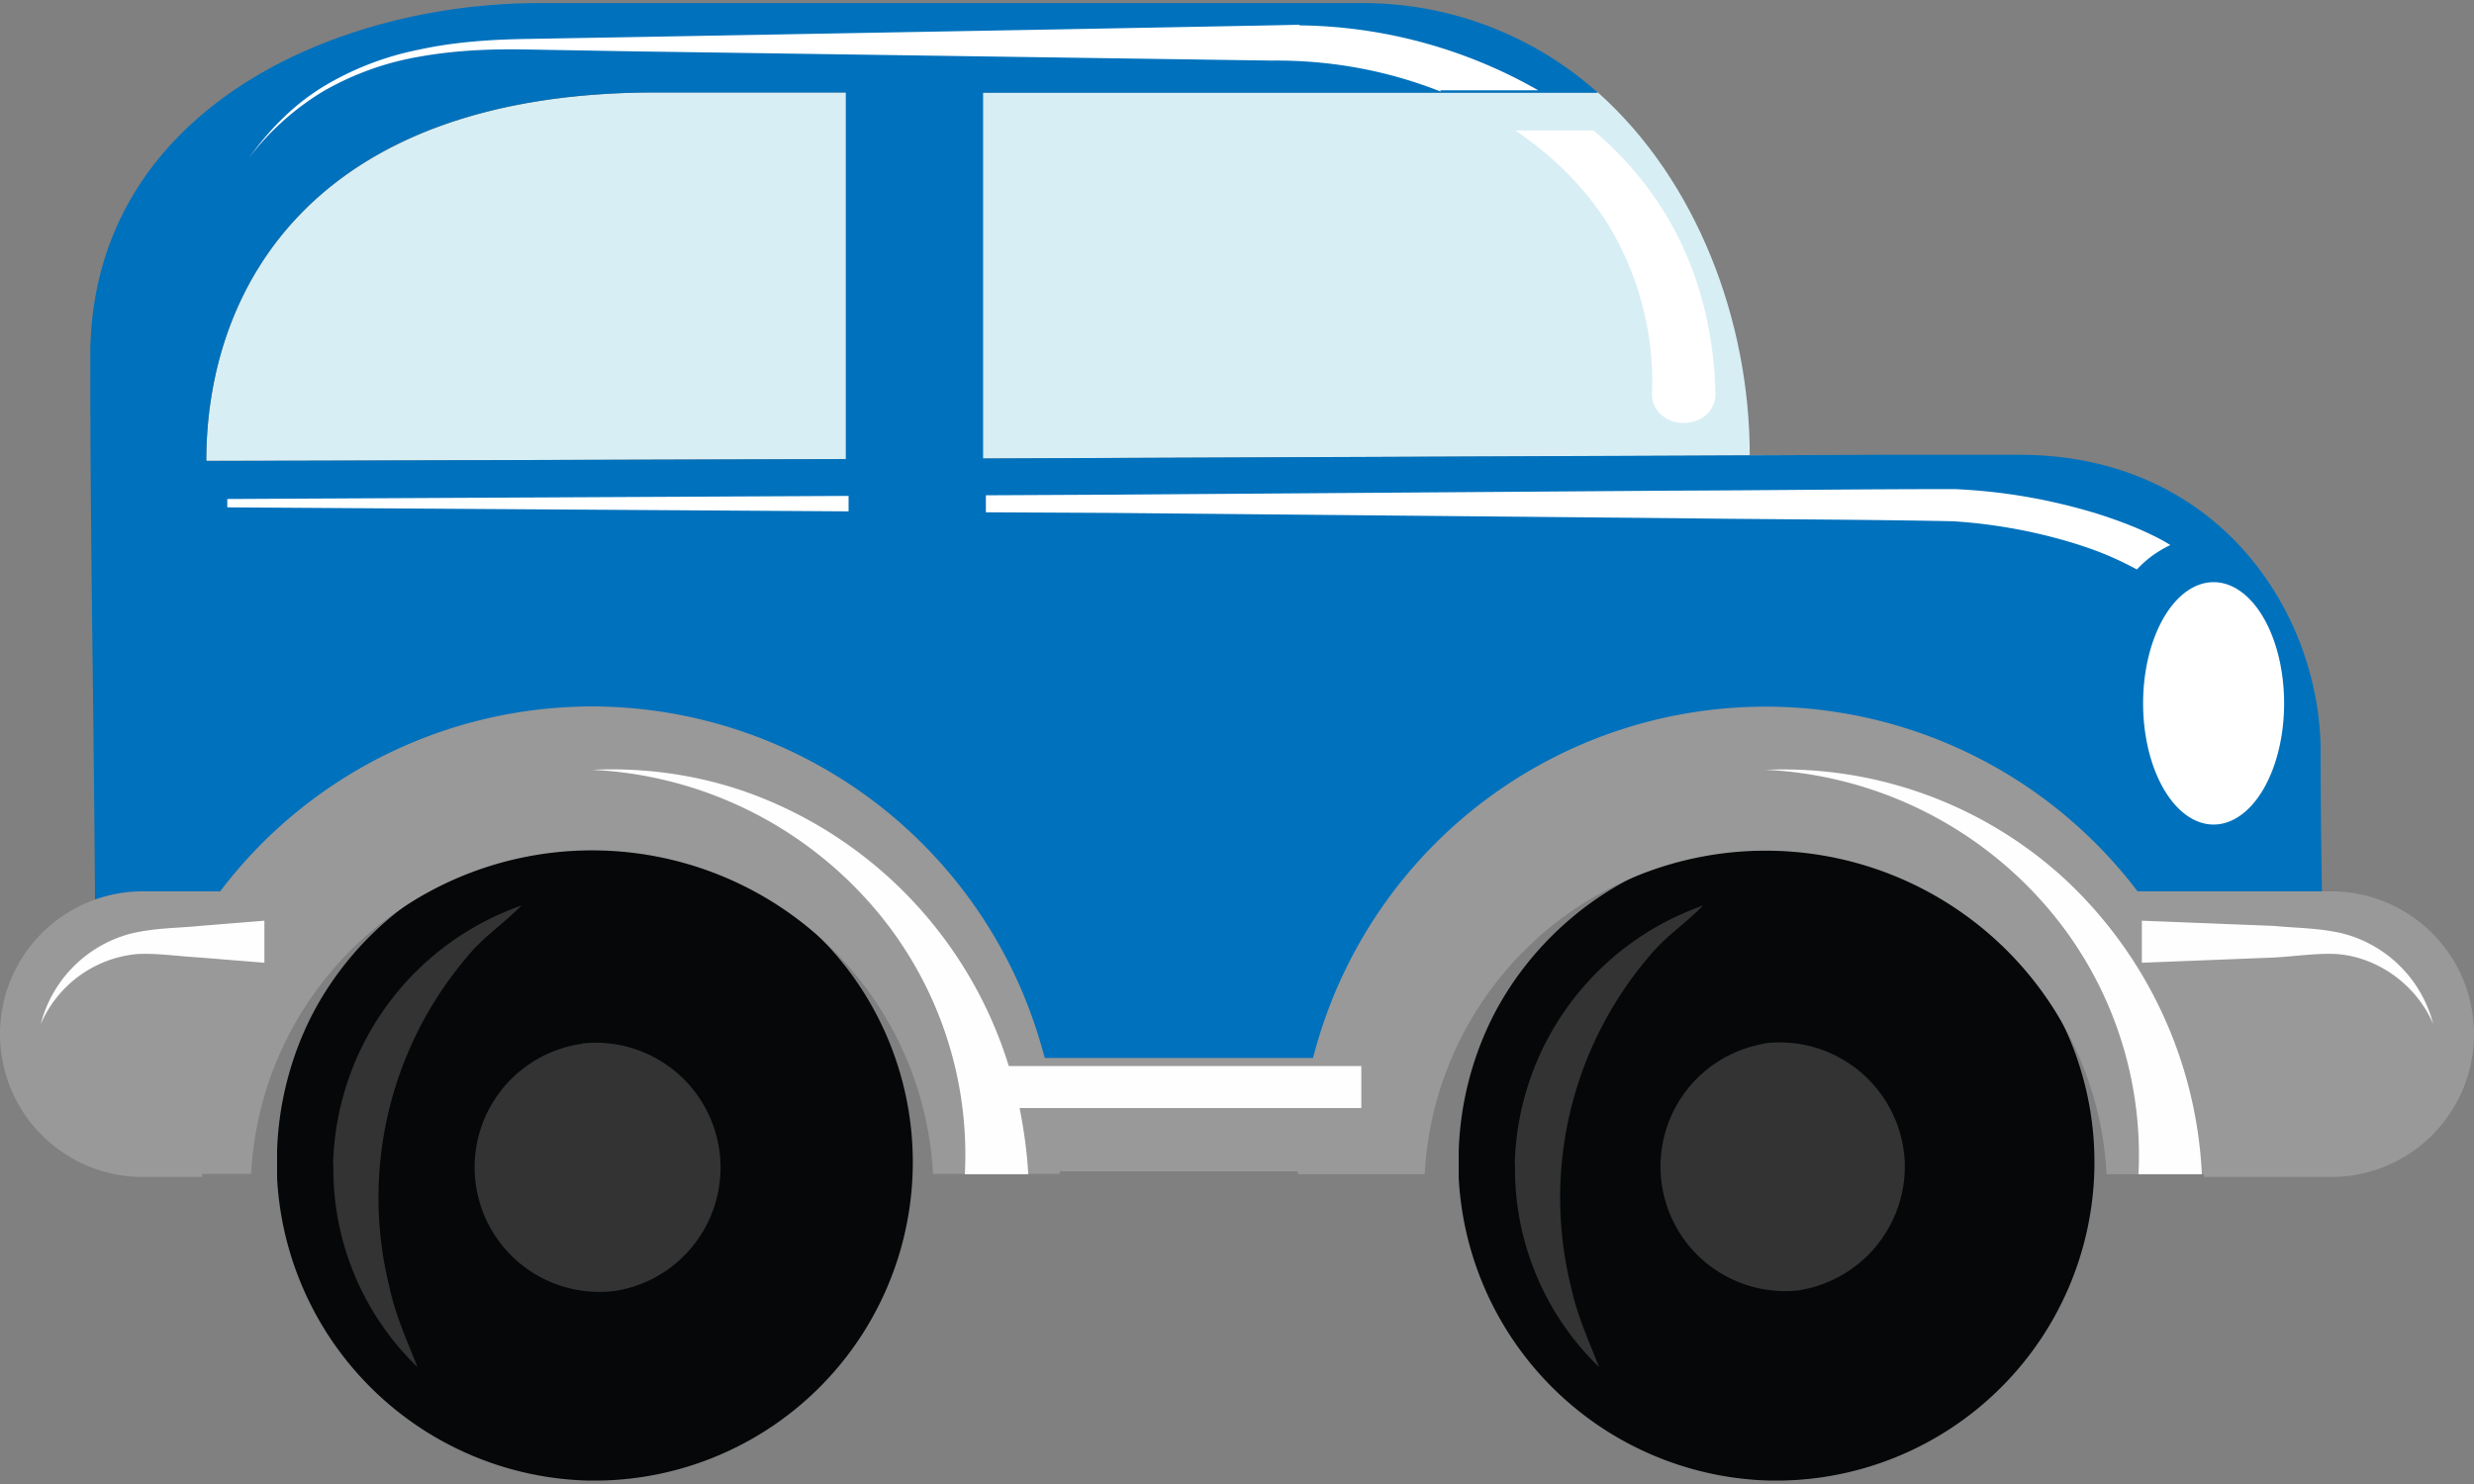 <svg xmlns="http://www.w3.org/2000/svg" width="80" height="48">
  <rect width="100%" height="100%" fill="#808080" stroke="none"/>
  <path fill="#050708"
        d="M16.21 27.73c2.62-.8 5.56-.5 7.96.83a10.3 10.3 0 01-4.83 19.33h-.3a10.34 10.34 0 01-10.08-9.78v-.9c.05-1.52.44-3.04 1.14-4.4 1.26-2.42 3.5-4.3 6.11-5.09v.01z"/>
  <path fill="#323332"
        d="M10.77 37.68a9.1 9.1 0 016.09-8.39c-.56.58-1.23 1.01-1.73 1.63a12.02 12.02 0 00-2.53 10.74c.19.89.57 1.72.9 2.56a8.91 8.91 0 01-2.72-6.54zM18.82 33.75a4.04 4.04 0 011.11 8 4.03 4.03 0 01-1.1-7.99z"/>
  <path fill="#050708"
        d="M54.42 27.73c2.63-.8 5.56-.5 7.96.83a10.3 10.3 0 01-4.83 19.33h-.3a10.34 10.34 0 01-10.08-9.78v-.9c.05-1.52.44-3.04 1.14-4.4 1.26-2.42 3.5-4.3 6.12-5.09v.01z"/>
  <path fill="#323332"
        d="M48.98 37.68a9.1 9.1 0 016.09-8.39c-.56.58-1.23 1.01-1.73 1.63a12.02 12.02 0 00-2.53 10.74c.19.89.57 1.72.9 2.56a8.91 8.91 0 01-2.72-6.54zM57.03 33.75a4.05 4.05 0 014.56 3.78 4.06 4.06 0 01-3.45 4.21 4.03 4.03 0 01-1.1-7.98z"/>
  <path fill="#d7eef4"
        d="M6.67 14.9c0 .03 32.59-.1 54.08-.18h-4.17c0-4.32-1.7-8.87-4.91-11.73H21.2C10.13 3 6.67 9.31 6.67 14.91z"/>
  <path fill="#0071bc"
        d="M19.15 24.16c7.18 0 13.2 4.48 14.74 10.46l8.48-.05c1.56-5.96 7.57-10.41 14.73-10.41 7.08 0 13.04 4.36 14.68 10.22l3.43-.02s-.17-5.63-.17-10.05c0-4.42-3.25-9.6-9.74-9.6h-4.55l-28.96.12V3h19.88A11.4 11.4 0 0043.93.1h-26.5C10.78.1 2.92 3.6 2.92 11.52s.17 12.94.17 23.3l1.27-.01c1.47-6.08 7.54-10.65 14.8-10.65zM21.2 2.99h6.15v11.86l-20.68.06c0-5.6 3.46-11.92 14.53-11.92z"/>
  <path fill="#999999"
        d="M19.15 22.85a15.1 15.1 0 00-12.03 5.98h-2.5a4.62 4.62 0 100 9.24h1.9l.03-.1h1.57a11.04 11.04 0 0122.05 0h4.1v-.08h7.7v.09h4.1a11.04 11.04 0 0122.05 0h3.14l.02.09h4.1a4.61 4.61 0 100-9.24h-6.26a15.1 15.1 0 00-26.66 5.39h-8.68a15.14 15.14 0 00-14.63-11.37z"/>
  <path fill="#ffffff"
        d="M19.15 24.9a12.8 12.8 0 018.88 4.2 12.28 12.28 0 013.17 8.88h2.05c-.04-.72-.14-1.43-.28-2.14h11.05v-1.36h-11.4a13.7 13.7 0 00-8.37-8.82c-1.65-.6-3.4-.84-5.1-.76zm37.95 0a12.8 12.8 0 018.88 4.2 12.3 12.3 0 013.17 8.88h2.05a13.95 13.95 0 00-4.5-9.61 13.45 13.45 0 00-9.6-3.47zM8.55 29.78l-2.1.17c-.7.07-1.38.06-2.15.23a4.07 4.07 0 00-2.98 2.94 3.77 3.77 0 013.1-2.26c.6-.04 1.34.07 2.03.11l2.1.17zm60.71 0v1.36l4.29-.17c.69-.04 1.42-.15 2.03-.11 1.28.1 2.54.96 3.1 2.26a4.07 4.07 0 00-2.98-2.94c-.77-.17-1.45-.16-2.15-.23z"
        opacity=".99"/>
  <path fill="#ffffff"
        d="M42.02.8l-.9.02-6.9.13-13.79.25-3.45.06c-1.15.02-2.32.1-3.45.35a9.56 9.56 0 00-3.17 1.25c-.95.6-1.7 1.4-2.32 2.26a8.67 8.67 0 012.4-2.16 9.4 9.4 0 013.14-1.13c1.12-.2 2.26-.25 3.4-.23l3.45.06 13.8.2 6.9.1c1.91-.02 3.76.33 5.45 1v-.04h3.16a15.92 15.92 0 00-7.72-2.1zM49 4.22c1.23.83 2.26 1.86 3 3.04a9.83 9.83 0 011.42 5.49v.03c0 .5.47.91 1.04.9.57 0 1.02-.42 1.01-.93-.04-2.17-.62-4.4-1.92-6.3a11.26 11.26 0 00-2.02-2.23zm14.21 11.6c-3.08 0-6.07.04-9.11.05L35.92 16l-4.04.02v.55l4.04.02 18.17.17c3.02.04 6.1.04 9.06.1 1.44.09 2.9.37 4.25.82.6.2 1.17.45 1.7.74.31-.34.68-.6 1.08-.79l-.16-.1c-.7-.39-1.44-.67-2.19-.91-1.5-.46-3.03-.73-4.62-.8zm-35.77.22l-20.09.1v.27l20.09.13zM73.86 22.75a2.28 3.92 0 01-2.28 3.92 2.28 3.92 0 01-2.28-3.92 2.28 3.92 0 012.28-3.92 2.28 3.92 0 012.28 3.92z"/>
</svg>
